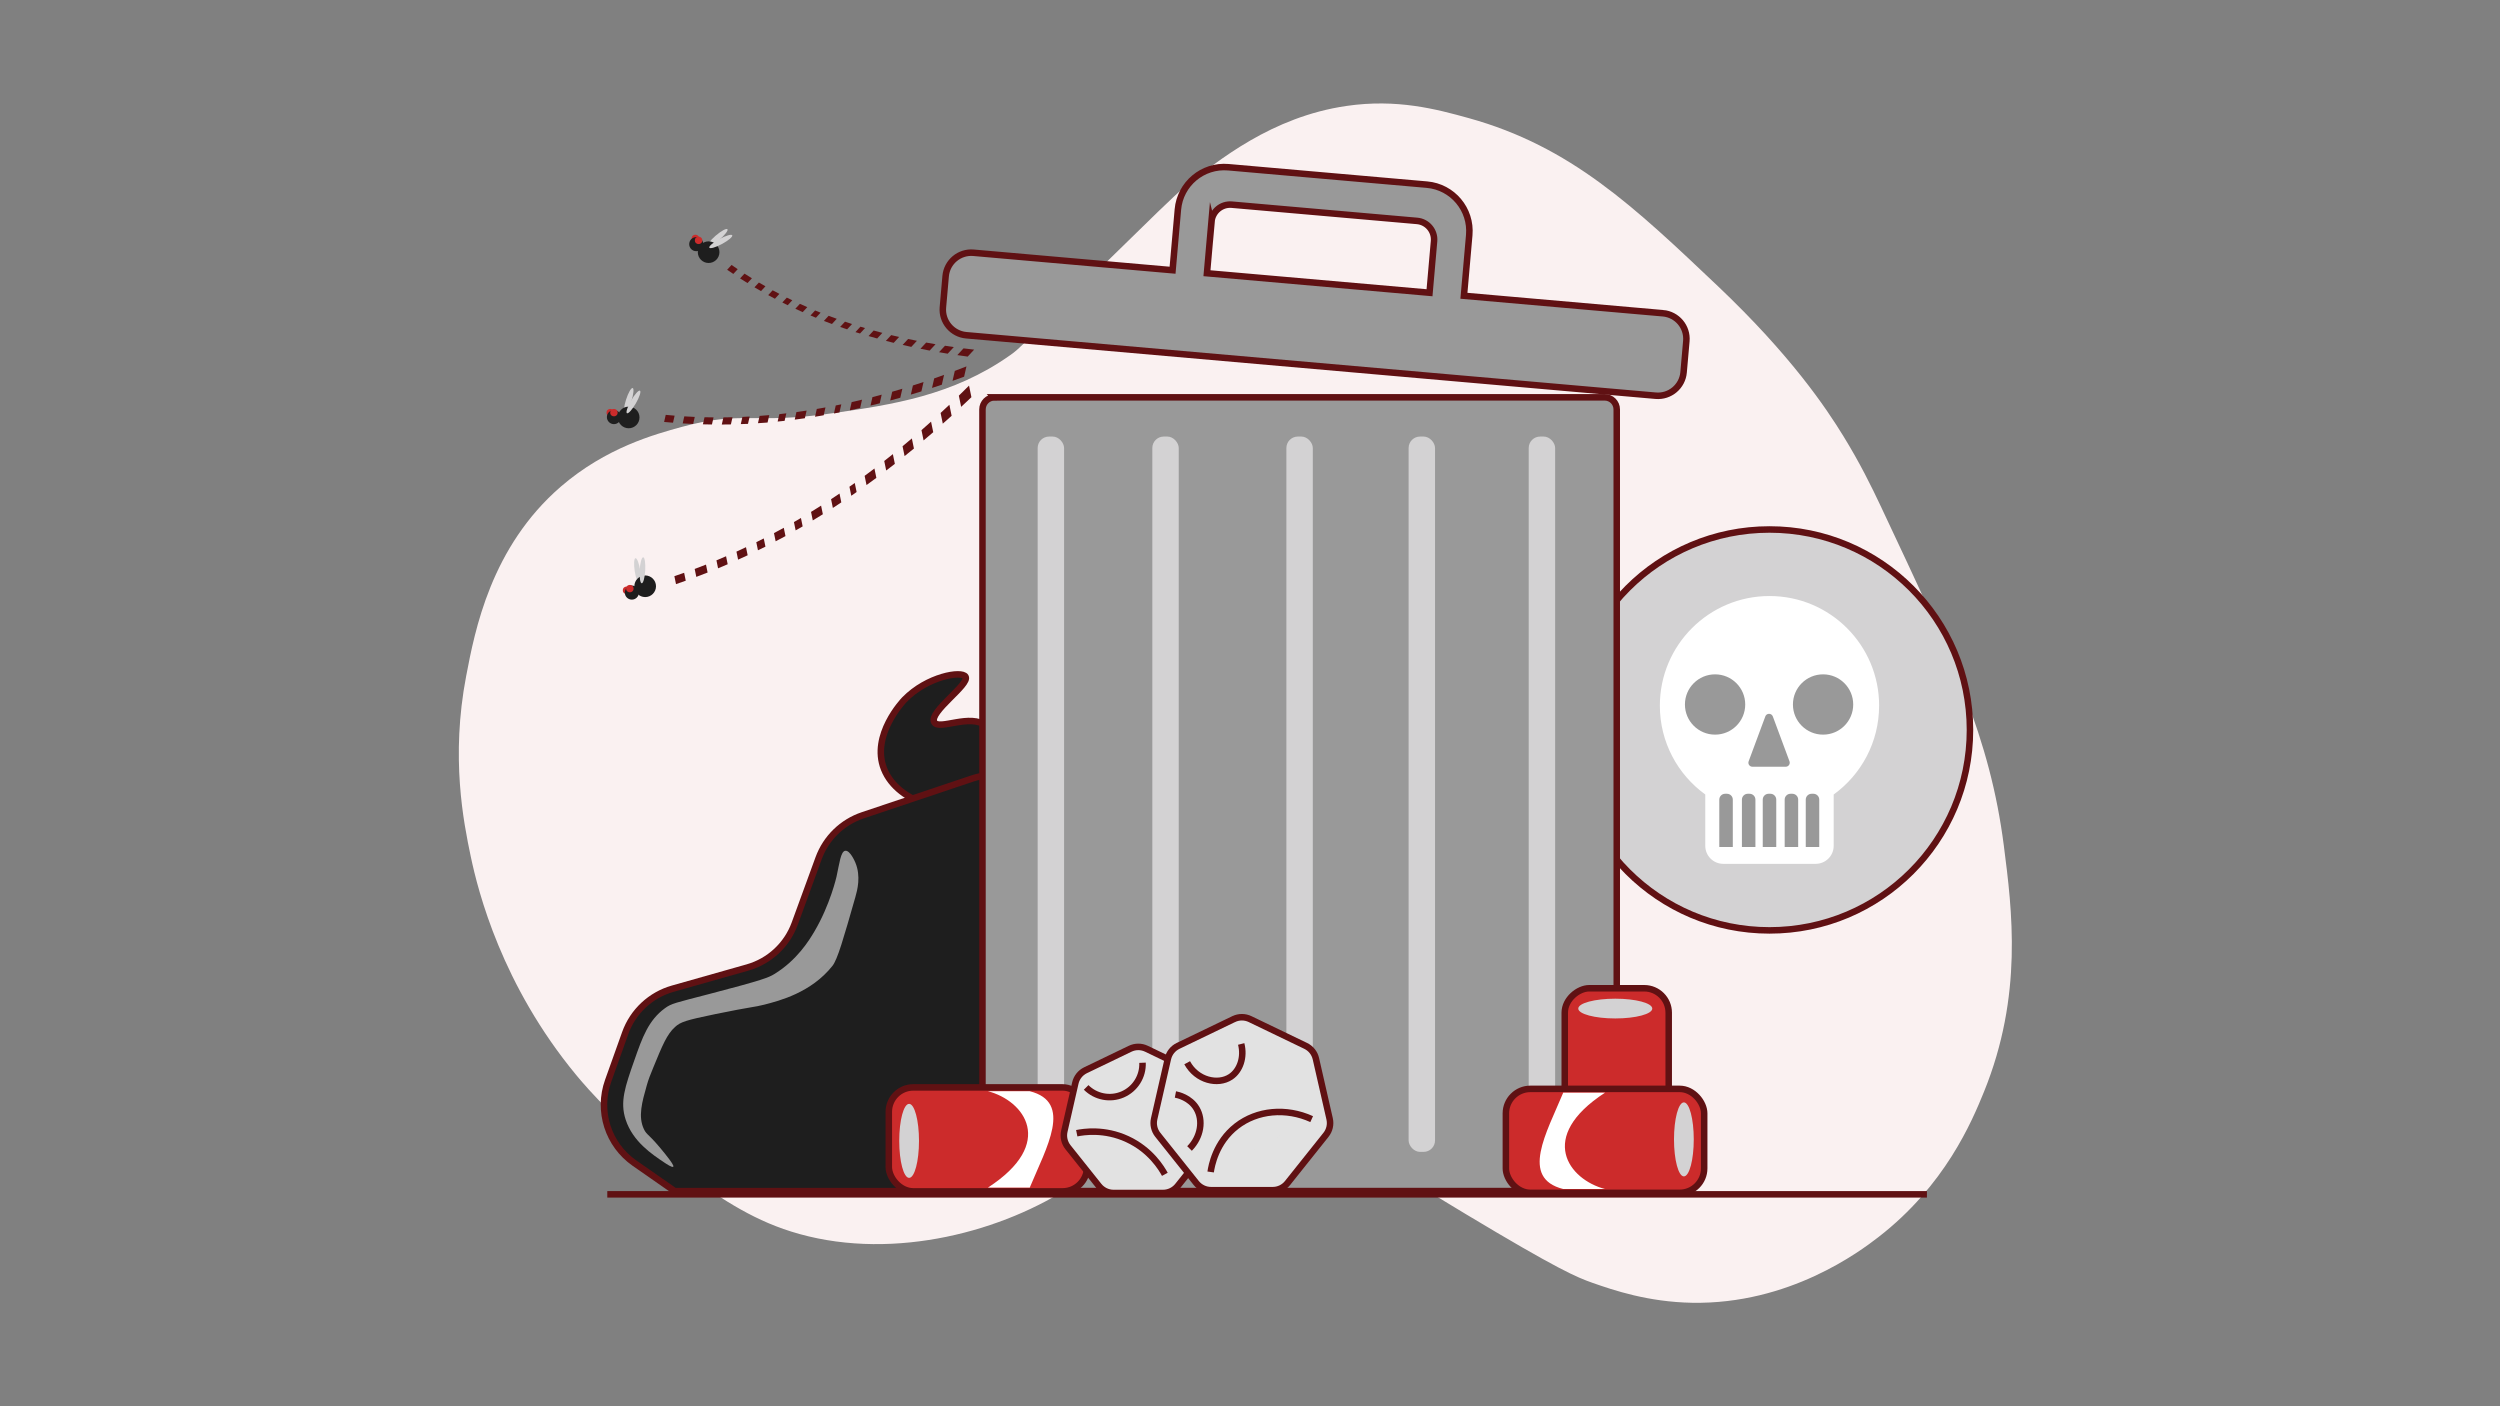 <?xml version="1.0" encoding="UTF-8"?>
<svg id="Layer_1" data-name="Layer 1" xmlns="http://www.w3.org/2000/svg" viewBox="0 0 1920 1080">
  <rect x="0" y="0" width="1920" height="1080" fill="#808080" stroke="none"/>
  <defs>
    <style>
      .cls-1, .cls-2, .cls-3, .cls-4, .cls-5, .cls-6 {
        stroke: #601113;
        stroke-miterlimit: 10;
        stroke-width: 5px;
      }

      .cls-1, .cls-7 {
        fill: #999;
      }

      .cls-8 {
        fill: #fff;
      }

      .cls-9, .cls-5 {
        fill: #1e1e1e;
      }

      .cls-2 {
        fill: #e2e2e2;
      }

      .cls-10, .cls-6 {
        fill: #cc2b2b;
      }

      .cls-11 {
        fill: #601113;
      }

      .cls-3, .cls-12 {
        fill: #d3d2d3;
      }

      .cls-13 {
        fill: #faf1f1;
      }

      .cls-4 {
        fill: none;
      }
    </style>
  </defs>
  <path class="cls-13" d="M1445.05,390.08c-8.14-17.28-16.67-34.52-29.35-55.17-13.14-21.4-40.1-61.75-96.26-115.04-64.75-61.44-113.22-107.44-191.35-129.13-25.03-6.95-55.26-15.01-93.91-9.39-57.11,8.3-98.36,41.48-125.61,63.39-6.04,4.86-24.46,22.87-61.04,58.7-65.31,63.95-63.63,63.62-71.61,69.26-44.3,31.33-91.15,38.1-136.17,44.61-61.44,8.88-69.37-2.28-116.22,10.57-20.75,5.69-58.17,15.95-92.74,45.78-53.81,46.44-66.06,110.44-72.78,145.57-11.96,62.5-2.03,112.14,3.52,138.52,5.75,27.33,23.88,98.77,81,167.87,7.61,9.2,36.68,43.5,84.52,76.3,29.43,20.19,53.04,36.37,86.87,45.78,74.14,20.63,157.34-2.42,210.13-37.57,13.89-9.25,28.05-20.91,55.17-34.04,28.44-13.77,53.02-25.67,83.35-24.65,22.44.76,45.4,13.04,90.39,37.57,23.47,12.8,27.44,16.22,72.78,43.43,70.96,42.58,85.13,48.52,97.43,52.83,16.21,5.67,42.53,14.65,76.3,15.26,74.73,1.34,128.86-39.36,143.22-50.48,51.05-39.53,71.64-88.48,81-111.52,30.05-74,21.63-139.45,15.26-189-10.62-82.55-38.74-142.28-93.91-259.43Z"/>
  <line class="cls-4" x1="466.4" y1="917.25" x2="1479.88" y2="917.25"/>
  <path class="cls-5" d="M753.17,611.61c15.44-13.57,16.65-44.04,4.59-53.96-12.5-10.29-36.58,3.69-40.26-3.02-4.3-7.83,27.46-28.98,24.04-34.9-2.79-4.84-29.5-.33-46.89,17.59-1.19,1.22-25.91,27.43-15.73,53.22,10.72,27.15,54.15,38.73,74.24,21.08Z"/>
  <path class="cls-5" d="M746.64,597.93l-84.09,28.23c-15.72,5.28-28.18,17.42-33.87,33l-18.3,50.13c-6,16.43-19.52,28.99-36.35,33.76l-57.4,16.27c-16.96,4.81-30.55,17.52-36.48,34.12l-13.11,36.71c-8.28,23.17,0,49.02,20.18,63.09l30.88,21.52h265.74l101.12-242.9-88.37-65.93c-14.34-10.7-33.01-13.68-49.97-7.99Z"/>
  <circle class="cls-3" cx="1358.98" cy="560.59" r="153.95"/>
  <path class="cls-1" d="M763.81,305.15h468.57c5.12,0,9.28,4.16,9.28,9.28v569.61c0,16.95-13.76,30.71-30.71,30.71h-425.7c-16.95,0-30.71-13.76-30.71-30.71V314.44c0-5.12,4.16-9.28,9.28-9.28Z"/>
  <path class="cls-1" d="M1277.16,240.57l-152.87-13.41,4.09-46.63c1.72-19.66-12.81-36.99-32.47-38.72l-152.57-13.38c-19.66-1.72-36.99,12.81-38.72,32.47l-4.09,46.63-152.87-13.41c-10.86-.95-20.44,7.08-21.4,17.94l-2.11,24.01c-.95,10.86,7.08,20.44,17.95,21.4l529.5,46.44c10.86.95,20.44-7.08,21.4-17.94l2.11-24.01c.95-10.86-7.08-20.44-17.95-21.4ZM930.42,170.23c.69-7.9,7.66-13.74,15.55-13.05l142.33,12.48c7.9.69,13.74,7.66,13.05,15.55l-3.48,39.62-170.93-14.99,3.48-39.62Z"/>
  <rect class="cls-12" x="987.94" y="335.27" width="20.3" height="549.38" rx="8.8" ry="8.8"/>
  <rect class="cls-12" x="1081.81" y="335.27" width="20.3" height="549.38" rx="8.8" ry="8.8"/>
  <rect class="cls-12" x="884.98" y="335.27" width="20.3" height="549.38" rx="8.8" ry="8.8"/>
  <rect class="cls-12" x="1174.05" y="335.27" width="20.3" height="549.38" rx="8.8" ry="8.8"/>
  <rect class="cls-12" x="796.92" y="335.27" width="20.3" height="549.38" rx="8.8" ry="8.8"/>
  <g>
    <path class="cls-11" d="M704.19,261.73c-2.26-.45-4.51-.92-6.75-1.4l-4.22,4.57c2.21.51,4.41,1.02,6.65,1.51l4.32-4.68Z"/>
    <path class="cls-11" d="M690.5,258.8c-2.03-.47-4.06-.95-6.07-1.44l-4.07,4.42c1.99.52,3.98,1.03,5.99,1.52l4.15-4.5Z"/>
    <path class="cls-11" d="M664.35,251.94c-1.18-.35-2.35-.71-3.52-1.06l-3.86,4.18c1.16.37,2.35.7,3.52,1.07l3.86-4.18Z"/>
    <path class="cls-11" d="M718.49,264.36c-2.41-.41-4.81-.83-7.19-1.27l-4.39,4.75c2.35.47,4.69.96,7.07,1.4l4.51-4.89Z"/>
    <path class="cls-11" d="M677.66,255.64c-2.25-.59-4.48-1.19-6.69-1.81l-3.93,4.26c2.19.64,4.41,1.26,6.63,1.87l4-4.33Z"/>
    <path class="cls-11" d="M732.55,266.54c-2.28-.32-4.54-.66-6.79-1.01l-4.58,4.96c2.22.38,4.41.8,6.65,1.15l4.71-5.11Z"/>
    <path class="cls-11" d="M566.57,206.72c-1.59-1.07-3.16-2.15-4.73-3.24l-3.4,3.69c1.56,1.09,3.16,2.15,4.75,3.22l3.38-3.66Z"/>
    <path class="cls-11" d="M739.99,267.54l-4.78,5.18c2.66.39,5.29.8,7.98,1.15l4.95-5.36c-2.73-.31-5.45-.63-8.15-.97Z"/>
    <path class="cls-11" d="M608.48,230.6c-1.4-.67-2.8-1.35-4.19-2.04l-3.46,3.75c1.38.69,2.74,1.42,4.13,2.1l3.51-3.81Z"/>
    <path class="cls-11" d="M587.87,219.87c-1.69-.96-3.37-1.92-5.04-2.9l-3.41,3.69c1.66.99,3.34,1.95,5.03,2.91l3.42-3.7Z"/>
    <path class="cls-11" d="M598.59,225.68c-1.74-.9-3.47-1.82-5.19-2.74l-3.43,3.71c1.71.93,3.42,1.87,5.16,2.78l3.46-3.75Z"/>
    <path class="cls-11" d="M577.46,213.73c-1.91-1.18-3.81-2.38-5.69-3.59l-3.39,3.68c1.88,1.21,3.79,2.4,5.7,3.58l3.39-3.67Z"/>
    <path class="cls-11" d="M630.23,240.13c-1.41-.56-2.82-1.13-4.22-1.7l-3.56,3.85c1.39.59,2.77,1.18,4.17,1.75l3.6-3.9Z"/>
    <path class="cls-11" d="M620.01,235.88c-1.91-.83-3.81-1.68-5.69-2.54l-3.5,3.79c1.88.87,3.73,1.76,5.64,2.6l3.55-3.85Z"/>
    <path class="cls-11" d="M642.62,244.83c-2.09-.75-4.17-1.52-6.24-2.3l-3.64,3.95c2.05.8,4.12,1.57,6.2,2.34l3.68-3.99Z"/>
    <path class="cls-11" d="M654.36,248.84c-1.82-.59-3.62-1.19-5.41-1.8l-3.74,4.06c1.78.63,3.59,1.22,5.39,1.83l3.77-4.09Z"/>
  </g>
  <g>
    <path class="cls-11" d="M693,298.55c-2.6.78-5.19,1.55-7.78,2.29l-1.53,6.75c2.58-.7,5.16-1.39,7.74-2.13l1.57-6.91Z"/>
    <path class="cls-11" d="M677.15,303.09c-2.37.64-4.74,1.27-7.11,1.88l-1.48,6.52c2.36-.57,4.72-1.15,7.08-1.76l1.51-6.64Z"/>
    <path class="cls-11" d="M646.12,310.53c-1.42.3-2.84.58-4.26.86l-1.4,6.18c1.42-.27,2.84-.58,4.26-.86l1.4-6.18Z"/>
    <path class="cls-11" d="M709.27,293.38c-2.72.91-5.44,1.79-8.15,2.65l-1.59,7.02c2.7-.81,5.4-1.6,8.11-2.45l1.64-7.22Z"/>
    <path class="cls-11" d="M662.04,306.96c-2.66.64-5.32,1.26-7.97,1.86l-1.43,6.3c2.64-.56,5.3-1.15,7.95-1.76l1.45-6.4Z"/>
    <path class="cls-11" d="M725.04,287.91c-2.53.92-5.06,1.81-7.58,2.69l-1.66,7.33c2.51-.83,5.01-1.61,7.53-2.47l1.71-7.55Z"/>
    <path class="cls-11" d="M518.11,319.22c-2.28-.19-4.56-.39-6.83-.61l-1.24,5.45c2.27.22,4.56.39,6.84.58l1.23-5.41Z"/>
    <path class="cls-11" d="M733.29,284.85l-1.74,7.65c2.96-1.06,5.92-2.08,8.89-3.19l1.8-7.92c-2.99,1.18-5.98,2.33-8.95,3.46Z"/>
    <path class="cls-11" d="M575.73,319.9c-1.85.1-3.7.19-5.54.27l-1.26,5.54c1.84-.07,3.68-.09,5.53-.18l1.28-5.62Z"/>
    <path class="cls-11" d="M548.02,320.55c-2.32-.02-4.64-.05-6.95-.11l-1.24,5.45c2.31.06,4.62.1,6.94.13l1.24-5.47Z"/>
    <path class="cls-11" d="M562.58,320.43c-2.34.06-4.67.1-7,.12l-1.25,5.49c2.33-.01,4.65-.03,6.99-.08l1.26-5.53Z"/>
    <path class="cls-11" d="M533.58,320.19c-2.69-.12-5.36-.26-8.04-.43l-1.23,5.43c2.67.17,5.35.3,8.04.42l1.23-5.42Z"/>
    <path class="cls-11" d="M603.89,317.44c-1.79.21-3.58.43-5.37.62l-1.29,5.69c1.78-.18,3.57-.35,5.35-.55l1.31-5.76Z"/>
    <path class="cls-11" d="M590.79,318.81c-2.47.22-4.94.42-7.4.6l-1.27,5.6c2.46-.16,4.91-.3,7.38-.5l1.29-5.69Z"/>
    <path class="cls-11" d="M619.47,315.33c-2.61.4-5.21.77-7.81,1.12l-1.32,5.83c2.59-.33,5.19-.69,7.79-1.06l1.34-5.89Z"/>
    <path class="cls-11" d="M633.96,312.9c-2.22.41-4.44.8-6.66,1.17l-1.36,5.99c2.21-.35,4.43-.74,6.65-1.13l1.37-6.03Z"/>
  </g>
  <g>
    <path class="cls-11" d="M700.3,336.72c-2.37,2.02-4.75,4.01-7.14,5.98l1.56,7.58c2.39-1.92,4.79-3.83,7.18-5.8l-1.6-7.77Z"/>
    <path class="cls-11" d="M685.71,348.78c-2.2,1.77-4.41,3.52-6.62,5.25l1.51,7.32c2.22-1.69,4.44-3.39,6.65-5.11l-1.53-7.46Z"/>
    <path class="cls-11" d="M656.45,370.93c-1.36.97-2.73,1.93-4.09,2.88l1.43,6.94c1.37-.94,2.73-1.93,4.09-2.88l-1.43-6.94Z"/>
    <path class="cls-11" d="M715.05,323.82c-2.45,2.2-4.9,4.38-7.36,6.53l1.62,7.89c2.47-2.09,4.95-4.16,7.41-6.3l-1.67-8.11Z"/>
    <path class="cls-11" d="M671.57,359.81c-2.51,1.9-5.02,3.78-7.54,5.63l1.45,7.08c2.53-1.81,5.05-3.66,7.57-5.52l-1.48-7.19Z"/>
    <path class="cls-11" d="M729.12,310.85c-2.24,2.12-4.49,4.22-6.74,6.3l1.69,8.23c2.26-2.02,4.54-3.99,6.79-6.05l-1.74-8.48Z"/>
    <path class="cls-11" d="M525.41,439.9c-2.5.88-5,1.75-7.5,2.59l1.26,6.12c2.5-.84,5-1.74,7.49-2.63l-1.25-6.08Z"/>
    <path class="cls-11" d="M736.39,303.87l1.77,8.59c2.63-2.47,5.27-4.89,7.89-7.42l-1.83-8.9c-2.6,2.6-5.21,5.18-7.82,7.72Z"/>
    <path class="cls-11" d="M586.56,413.52c-1.91.97-3.82,1.93-5.73,2.88l1.28,6.22c1.91-.94,3.84-1.82,5.75-2.78l-1.3-6.32Z"/>
    <path class="cls-11" d="M557.61,427.2c-2.46,1.07-4.92,2.12-7.39,3.15l1.26,6.12c2.47-1.02,4.93-2.07,7.39-3.13l-1.26-6.14Z"/>
    <path class="cls-11" d="M572.92,420.24c-2.44,1.16-4.88,2.3-7.33,3.41l1.27,6.16c2.45-1.11,4.9-2.21,7.34-3.36l-1.28-6.21Z"/>
    <path class="cls-11" d="M542.19,433.61c-2.89,1.14-5.79,2.25-8.68,3.34l1.25,6.1c2.9-1.08,5.79-2.21,8.68-3.35l-1.25-6.09Z"/>
    <path class="cls-11" d="M615.12,397.8c-1.79,1.06-3.58,2.12-5.38,3.15l1.31,6.39c1.8-1.02,3.6-2.03,5.39-3.07l-1.33-6.47Z"/>
    <path class="cls-11" d="M601.94,405.34c-2.5,1.39-5.02,2.74-7.53,4.08l1.29,6.29c2.52-1.32,5.04-2.61,7.55-3.98l-1.31-6.39Z"/>
    <path class="cls-11" d="M630.58,388.33c-2.57,1.63-5.14,3.23-7.71,4.81l1.35,6.55c2.58-1.55,5.16-3.14,7.73-4.74l-1.36-6.62Z"/>
    <path class="cls-11" d="M644.74,379.05c-2.16,1.46-4.31,2.9-6.48,4.32l1.38,6.73c2.17-1.39,4.33-2.84,6.49-4.27l-1.39-6.78Z"/>
  </g>
  <circle class="cls-10" cx="468.65" cy="316.9" r="2.85"/>
  <circle class="cls-9" cx="471.5" cy="320.33" r="5.41"/>
  <ellipse class="cls-12" cx="482.83" cy="307.52" rx="10.01" ry="2.13" transform="translate(42.06 672.78) rotate(-72.14)"/>
  <circle class="cls-9" cx="482.83" cy="320.6" r="8.31"/>
  <ellipse class="cls-12" cx="486.5" cy="308.7" rx="10.01" ry="2.13" transform="translate(-24.09 575.67) rotate(-60)"/>
  <circle class="cls-10" cx="471.5" cy="316.9" r="2.85"/>
  <circle class="cls-10" cx="534.07" cy="183.1" r="2.85"/>
  <circle class="cls-9" cx="534.71" cy="187.51" r="5.41"/>
  <ellipse class="cls-12" cx="551.07" cy="182.53" rx="10.01" ry="2.13" transform="translate(13.77 402.3) rotate(-40.57)"/>
  <circle class="cls-9" cx="544.22" cy="193.67" r="8.31"/>
  <ellipse class="cls-12" cx="553.57" cy="185.45" rx="10.01" ry="2.13" transform="translate(-21.53 285.92) rotate(-28.43)"/>
  <circle class="cls-10" cx="536.5" cy="184.6" r="2.85"/>
  <circle class="cls-10" cx="481.18" cy="453.34" r="2.85"/>
  <circle class="cls-9" cx="485.26" cy="455.11" r="5.41"/>
  <ellipse class="cls-12" cx="489.61" cy="438.57" rx="2.13" ry="10.01" transform="translate(-61.96 81.03) rotate(-8.9)"/>
  <circle class="cls-9" cx="495.5" cy="450.25" r="8.31"/>
  <ellipse class="cls-12" cx="493.41" cy="437.98" rx="10.01" ry="2.13" transform="translate(28.24 905.84) rotate(-86.76)"/>
  <circle class="cls-10" cx="483.72" cy="452.05" r="2.85"/>
  <path class="cls-8" d="M1443.17,541.95c0-46.5-37.7-84.2-84.2-84.2s-84.2,37.7-84.2,84.2c0,28.08,13.76,52.93,34.88,68.22v39.43c0,7.64,6.19,13.83,13.83,13.83h70.96c7.64,0,13.83-6.19,13.83-13.83v-39.43c21.13-15.3,34.88-40.15,34.88-68.22Z"/>
  <circle class="cls-7" cx="1400.12" cy="541.05" r="23.15"/>
  <circle class="cls-7" cx="1317.18" cy="541.05" r="23.15"/>
  <path class="cls-7" d="M1355.76,550.22l-12.8,34.47c-.75,2.02.74,4.16,2.89,4.16h25.59c2.15,0,3.64-2.14,2.89-4.16l-12.8-34.47c-1-2.68-4.79-2.68-5.78,0Z"/>
  <path class="cls-7" d="M1324.92,609.61h1.37c2.48,0,4.5,2.02,4.5,4.5v36.4h-10.37v-36.4c0-2.48,2.02-4.5,4.5-4.5Z"/>
  <path class="cls-7" d="M1342.29,609.61h1.37c2.48,0,4.5,2.02,4.5,4.5v36.4h-10.37v-36.4c0-2.48,2.02-4.5,4.5-4.5Z"/>
  <path class="cls-7" d="M1358.29,609.61h1.37c2.48,0,4.5,2.02,4.5,4.5v36.4h-10.37v-36.4c0-2.48,2.02-4.5,4.5-4.5Z"/>
  <path class="cls-7" d="M1375.13,609.61h1.37c2.48,0,4.5,2.02,4.5,4.5v36.4h-10.37v-36.4c0-2.48,2.02-4.5,4.5-4.5Z"/>
  <path class="cls-7" d="M1391.32,609.61h1.37c2.48,0,4.5,2.02,4.5,4.5v36.4h-10.37v-36.4c0-2.48,2.02-4.5,4.5-4.5Z"/>
  <rect class="cls-6" x="682.6" y="835.13" width="152.3" height="79.84" rx="18.79" ry="18.79"/>
  <ellipse class="cls-12" cx="698.2" cy="876.18" rx="7.59" ry="28.42"/>
  <path class="cls-8" d="M758.76,912.06c52.55-34.14,27.84-66.74,0-74h32.1c33.35,8.4,12.83,43.08,0,74h-32.1Z"/>
  <rect class="cls-6" x="1165.5" y="795.22" width="152.3" height="79.84" rx="18.79" ry="18.79" transform="translate(2076.79 -406.52) rotate(90)"/>
  <ellipse class="cls-12" cx="1240.53" cy="774.58" rx="28.42" ry="7.59"/>
  <path class="cls-8" d="M1204.65,835.13c34.14,52.55,66.74,27.84,74,0v32.1c-8.4,33.35-43.08,12.83-74,0v-32.1Z"/>
  <rect class="cls-6" x="1156.51" y="836.26" width="152.3" height="79.84" rx="18.79" ry="18.79" transform="translate(2465.32 1752.36) rotate(-180)"/>
  <ellipse class="cls-12" cx="1293.22" cy="875.05" rx="7.59" ry="28.42"/>
  <path class="cls-8" d="M1232.66,839.17c-52.55,34.14-27.84,66.74,0,74h-32.1c-33.35-8.4-12.83-43.08,0-74h32.1Z"/>
  <path class="cls-7" d="M649.23,653.36c-3.64.47-4.57,9.97-6.77,19.85,0,0-4.8,21.58-17.14,42.4-3.79,6.39-13.18,21.84-30.67,32.48-4.26,2.59-8.25,4.44-50.07,15.34-26.21,6.83-28.81,7.19-33.83,10.83-12.78,9.27-17.46,22.61-23.45,39.69-7.31,20.83-11.3,32.21-6.77,46.01,5.5,16.74,20.06,26.45,29.77,32.93,1.56,1.04,5.99,3.99,6.77,3.16.59-.64-1.06-3.33-6.31-9.92-12.47-15.66-13.89-13.99-16.24-18.94-4.6-9.68-1.44-20.81,2.26-33.83,1.32-4.64,2.56-7.67,4.96-13.53,6.97-17,10.45-25.49,16.69-31.12,4.21-3.8,8.08-5.18,31.12-9.92,28.31-5.82,29.46-5.17,37.44-7.22,11.62-2.98,36.04-9.25,52.32-29.77,3.93-4.95,8.48-20.89,17.59-52.77,1.53-5.36,4.43-16.03,0-26.61-.28-.67-4.05-9.49-7.67-9.02Z"/>
  <path class="cls-2" d="M867.93,805.45l-34.24,16.49c-3.97,1.91-6.85,5.53-7.83,9.82l-8.46,37.05c-.98,4.3.05,8.8,2.8,12.25l23.69,29.71c2.75,3.44,6.91,5.45,11.32,5.45h38c4.41,0,8.57-2.01,11.32-5.45l23.69-29.71c2.75-3.44,3.78-7.95,2.8-12.25l-8.46-37.05c-.98-4.3-3.86-7.91-7.83-9.82l-34.24-16.49c-3.97-1.91-8.59-1.91-12.56,0Z"/>
  <path class="cls-2" d="M947.48,782.67l-42.71,20.57c-3.97,1.91-6.85,5.53-7.83,9.82l-10.55,46.22c-.98,4.3.05,8.8,2.8,12.25l29.56,37.07c2.75,3.44,6.91,5.45,11.32,5.45h47.41c4.41,0,8.57-2.01,11.32-5.45l29.56-37.07c2.75-3.44,3.78-7.95,2.8-12.25l-10.55-46.22c-.98-4.3-3.86-7.91-7.83-9.82l-42.71-20.57c-3.97-1.91-8.59-1.91-12.56,0Z"/>
  <path class="cls-2" d="M953.24,801.76c2.6,10.16-.87,20.45-8.12,25.26-9.77,6.49-26.01,2.77-33.38-10.83"/>
  <path class="cls-2" d="M1007.36,859.49c-19.57-8.92-41.87-6.93-57.73,5.41-16.05,12.49-19.2,30.68-19.85,35.18"/>
  <path class="cls-2" d="M826.94,870.32c5.27-1.07,21.21-3.6,38.79,4.51,17.89,8.25,26.32,22.37,28.87,27.06"/>
  <path class="cls-2" d="M877.46,816.19c.42,10.51-5.71,20.23-15.34,24.36-9.51,4.08-20.63,1.93-27.96-5.41"/>
  <path class="cls-2" d="M902.72,840.55c1.78.34,11.25,2.35,16.24,10.83,5.32,9.05,3.35,21.78-5.41,30.67"/>
</svg>
